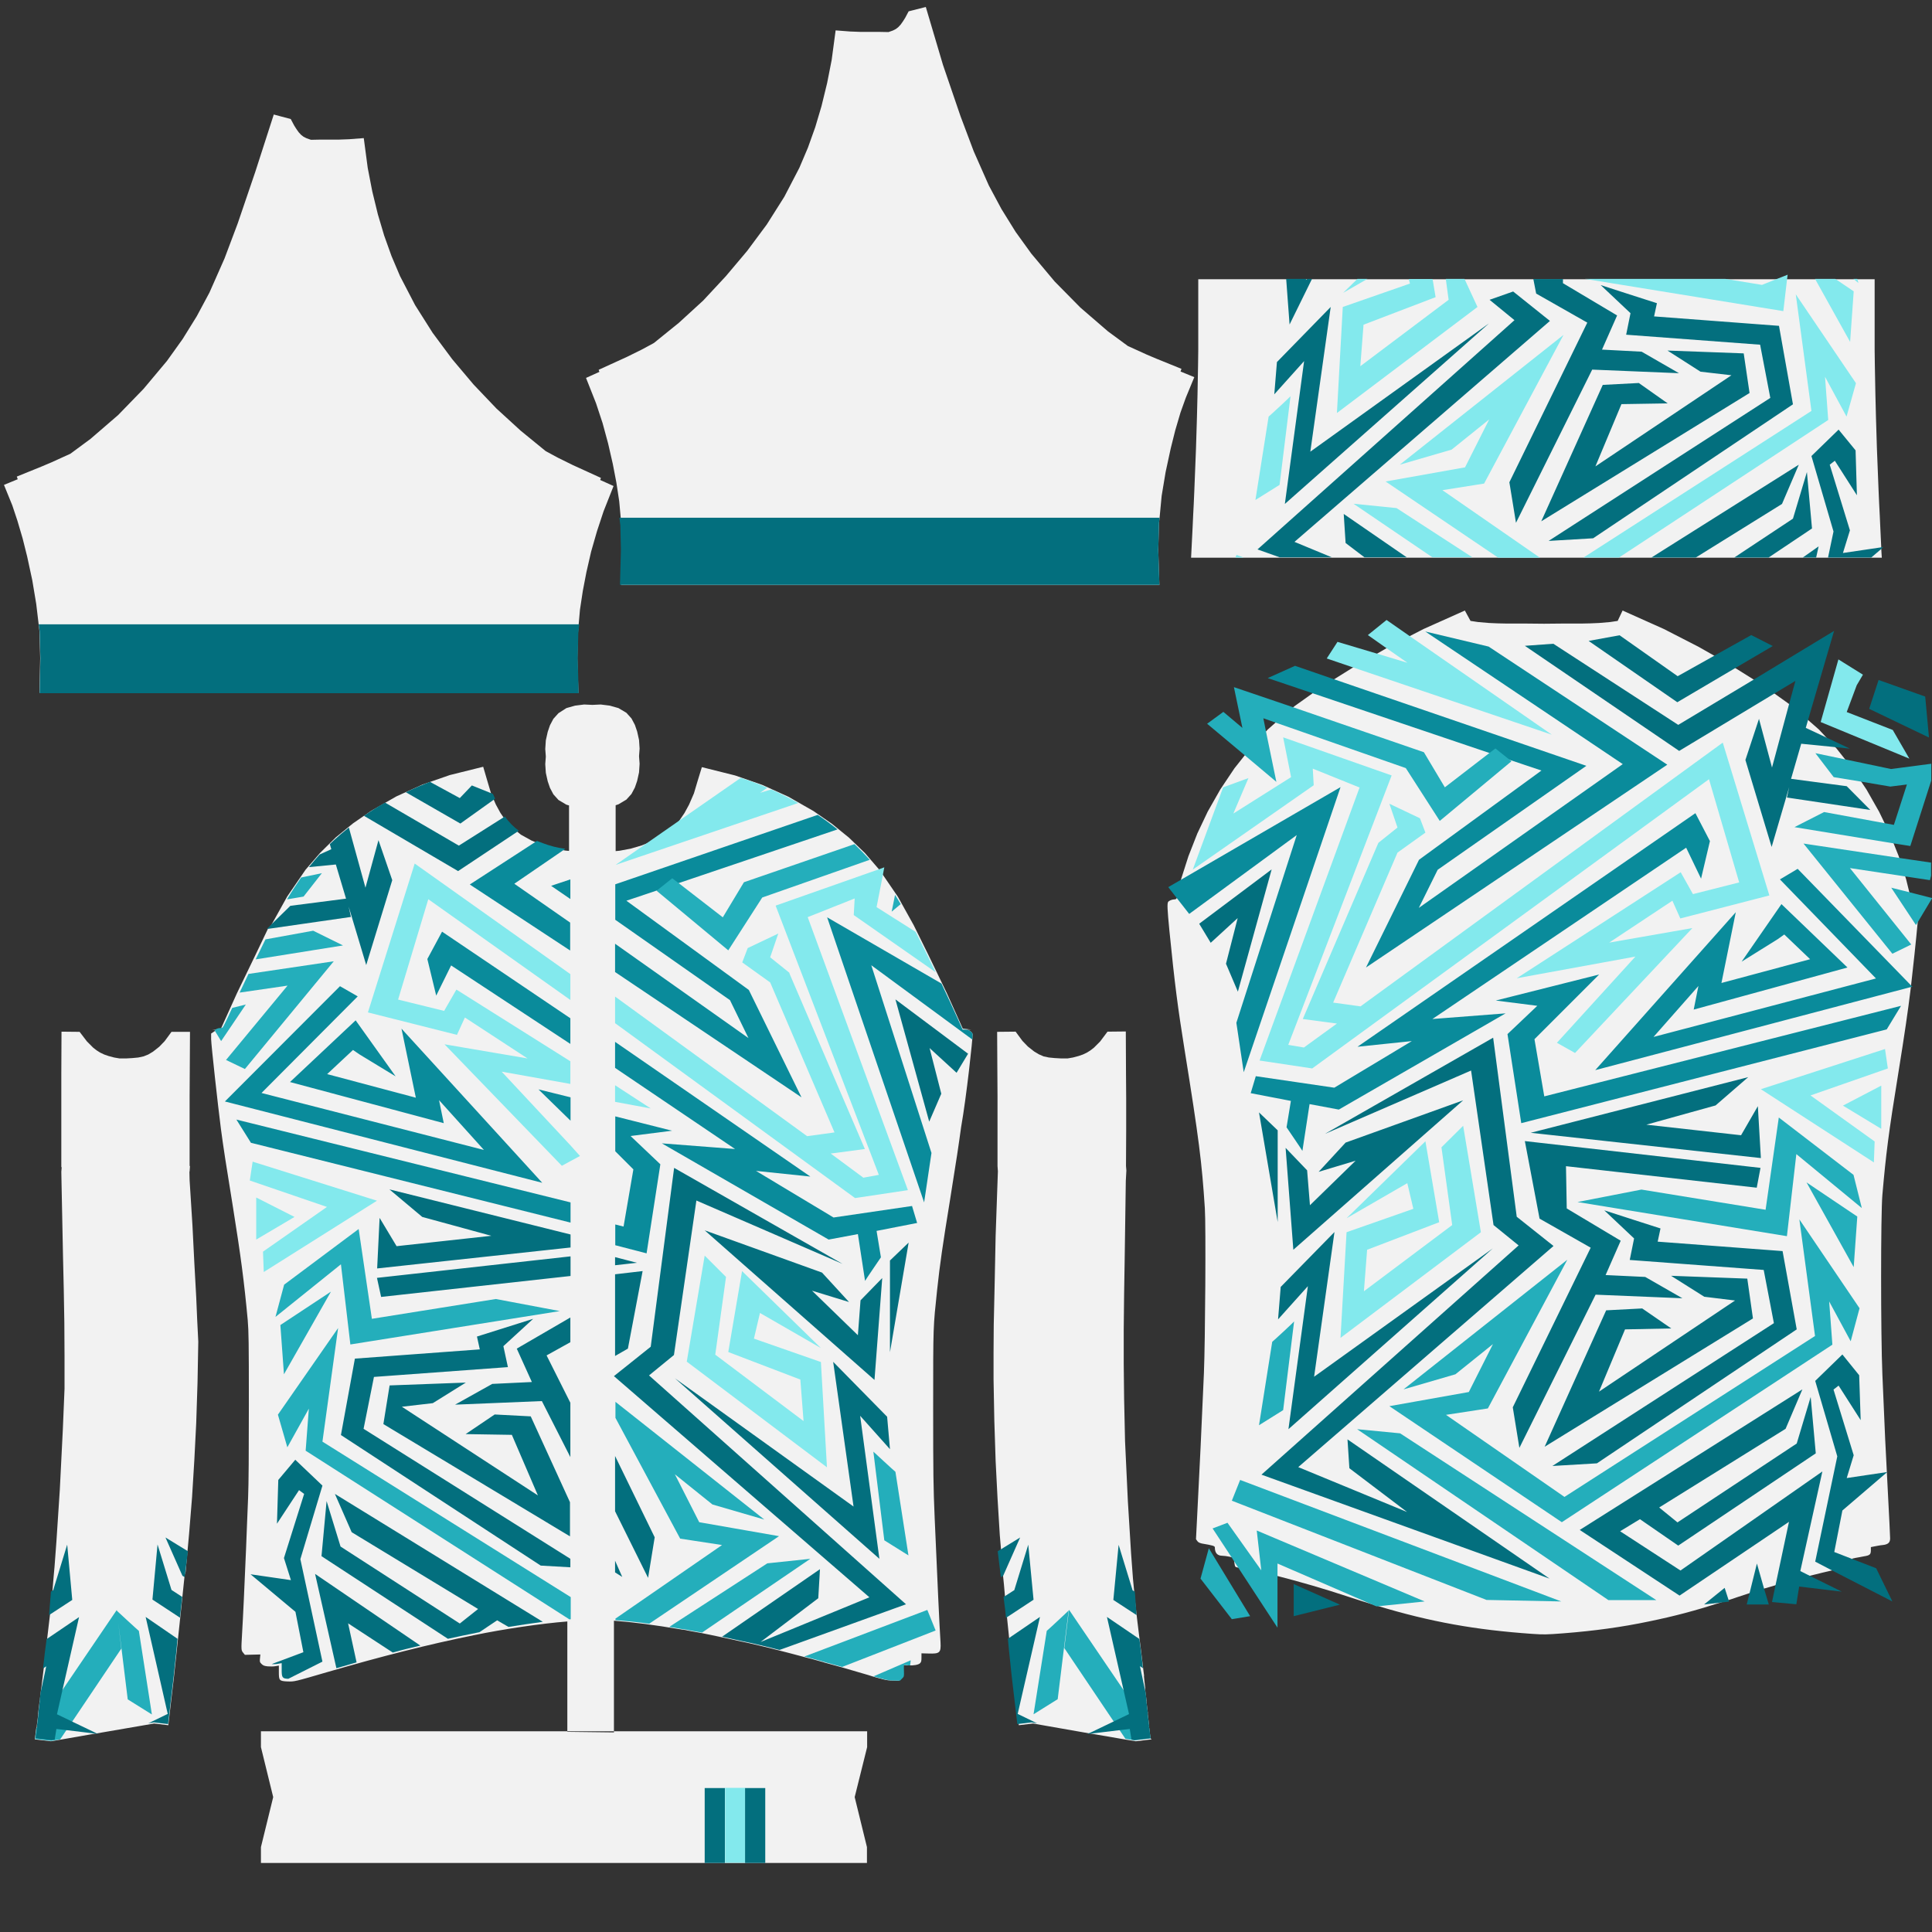 <?xml version="1.0" encoding="utf-8"?>
<!-- Generator: Adobe Illustrator 26.0.3, SVG Export Plug-In . SVG Version: 6.00 Build 0)  -->
<svg version="1.1" id="Layer_1" xmlns:svg="http://www.w3.org/2000/svg"
	 xmlns="http://www.w3.org/2000/svg" xmlns:xlink="http://www.w3.org/1999/xlink" x="0px" y="0px" viewBox="0 0 1024 1024"
	 style="enable-background:new 0 0 1024 1024;" xml:space="preserve">
<rect x="0" y="0" width="1024" height="1024" fill="#333333" stroke="none"/>
<style type="text/css">
	.st0{fill-rule:evenodd;clip-rule:evenodd;fill:#F2F2F2;}
	.st1{fill:#0A8B9B;}
	.st2{fill:#24AEBB;}
	.st3{fill:#83E9ED;}
	.st4{fill:#036F7E;}
</style>
<path id="base" class="st0" d="M138.3,917.6v8.4l6.5,26.5l-6.5,26.5v8.4h321.2v-8.4l-6.5-26.5l6.6-26.5v-8.4H138.3L138.3,917.6z
	 M104.5,699.2l-0.5-11.7l-1-18.2l-1-19.9l-1.5-23.8l-0.1-4.5l0.1-0.3l0.2-2.8h-0.2v-9.6v-8.4v-19l0.1-16l0.1-18.1h-9.8l-3.6,4.9
	l-2.9,3l-3.3,2.6l-2.5,1.5l-2.5,1l-2.8,0.6l-3.1,0.3l-3.5,0.2h-3.3l-2.9-0.5l-3-0.8l-2.3-0.8l-2.1-1l-1.9-1.2l-1.8-1.4l-3.3-3.3
	l-3.9-5.1l-9.6-0.1l-0.1,21.8v14v17v19l0.2,0.1l-0.2,2.3c0,0,0,0,0.1,0.1l-0.1-0.1l0.1,5.4l0.8,39.7l0.4,17.5l0.3,17.5l0.1,17.5
	v17.5l-0.9,21.6l-1.6,31.9L29.9,817l-1,13.4l-0.4,4.4l-0.7,8.3l-0.1,0.7l-1.2,11.8v0.1L25,868.5l-0.2,1.9l-1.1,9.6l-0.5,4.1
	l-0.4,3.2l-1,8.2l-0.1,0.5l-1.5,12.1v0.2h0.1l-0.8,6.4v0.2h0.1l-0.4,1.2l-0.7,5.6v0.2l8.5,1l4.8-0.8l17.2-3l1.9-0.3l30.8-5.3
	l7.5,0.9l3-25.6l0.5-4.7l0.2-1.9l0.5-4.7l0.2-1.9l0.5-4.7l0.2-1.9l0.5-4.7l0.2-1.9l0.5-4.7l0.2-1.9l2.2-21.2l0.5-1.6l1-11l0,0
	l0.8-8.7l1.6-19.7l1.2-19.6l1-19.6l0.7-21.6l0.4-21.7L104.5,699.2z M609.8,921.4l-0.8-6.5l0,0h0.1v-0.2l-0.8-6.5h0.1v-0.2l-0.8-6.5
	h0.1v-0.2l-0.6-4.6l-0.2-1.8h0.1l-0.3-2.8l-0.4-3.8h0.1l-0.5-4l-1-8.4l-0.9-7.2l-0.2-1.5l-0.9-7.3l-0.5-4.3l-0.5-4.2l-0.1-1.1
	l-0.4-3.7l-0.3-3.6l-0.6-6.2l-1-13.4l-1.7-27.6l-1.5-31.9l-0.5-22.7l-0.2-18.4v-18.4l0.2-18.4l0.3-18.4l0.6-41.7l0.3-5.5l-0.2-2.4
	l0.1-19v-16.6l-0.1-13.9l-0.1-21.8l-9.7,0.1l-3.9,5.2l-3.3,3.3l-1.8,1.4l-1.9,1.2l-2.1,1l-2.3,0.8l-3,0.8l-2.9,0.5h-3.3l-3.5-0.2
	l-3.1-0.3l-2.8-0.6l-2.5-1.1l-2.5-1.5l-3.3-2.6l-2.9-3l-3.6-4.9l-9.8,0.1l0.1,18.1l0.1,16v19v18l0.2,2.8l-1.2,34.3l-0.5,24.6
	l-0.5,22.5l-0.1,14.5v14.5l0.4,21.6l0.7,21.6l1,19.6l1.2,19.6l0.7,8.2l0.9,11.5l0.2,2.6l0.4,3.9l0.6,6.9l0.5,5.6l0.1,0.8l2.3,22.4
	l0.2,1.9l0.5,4.7l0.2,2l0.5,4.7l3,25.6l7.5-0.9l30.8,5.4l1.9,0.3l16.9,2.9l4.9,0.8l0,0l8.4-1L609.8,921.4z M997.1,290.9v-0.8
	l-0.5-10.5l-0.3-6.6l-0.3-5.9l-0.3-6.8l-0.9-22.7l-0.5-16.4l-0.3-12l-0.3-16.1l-0.1-7.7v-6.7V148H635.1v30.8v6.7l-0.1,7.7l-0.3,16.1
	l-0.3,12l-0.5,16.4l-0.9,22.7l-0.3,6.8l-0.3,5.9l-0.3,6.6l-0.8,15.9h366.1L997.1,290.9z M135.3,91.1l-9.3,27.3l-7,18.6l-8,18.1
	l-6.7,12.5l-7.5,12.1l-8.3,11.6l-12.4,14.8L62.6,220L48,232.6l-10.7,7.9l-4.2,1.9l-5.7,2.6l-5.2,2.2l-13.3,5.4l0.5,1.4l-7.3,3
	l4.4,10.8l2.7,8.1l2.8,9.5l2.4,9.6l2.7,12.5l2.1,12.6l1.7,14.3l0.4,14.4l-0.4,18.5h285.7L306,349l0.3-13l0.4-5l0.7-7.9l1.5-9.9
	l1.9-9.9l2.5-10.9l3.1-10.8l3.5-10.6l5.3-13.4l-7.1-3.2l0.4-1.1l-14.9-6.8l-7.9-3.9l-6.3-3.4l-0.3-0.2L276,228.3l-12.9-11.8
	l-12.1-12.7l-11.3-13.4l-10.4-14l-9.3-14.7l-8-15.4l-4.5-10.6l-3.9-10.9l-3.3-11.1l-3-12.3l-2.4-12.4l-2.1-15.8l-7.8,0.6l-5.4,0.2
	h-6.7h-3.2l-4.9,0.1l-2.3-0.8l-1.6-0.8l-1.3-1l-1.3-1.4l-1.2-1.7l-1.2-1.9l-1.8-3.4l-9-2.4L135.3,91.1z M613.9,291.5l0.4-14.4
	l0.3-2.7l1.1-11.6l2.1-12.6l2.7-12.5l2.4-9.6l2.8-9.5l2.8-7.8l4.5-10.9l-7.3-3l0.5-1.4l-13.3-5.4l-5.2-2.2l-5.7-2.6l-4.2-1.9
	l-10.6-7.8l-14.6-12.6L559,149.2l-12.4-14.8l-8.3-11.5l-7.5-12.1l-6.7-12.5l-8-18.1l-7-18.6l-9.3-27.2l-9.1-30.7l-9.1,2.3l-1.8,3.4
	l-1.2,1.9l-1.2,1.7l-1.3,1.4l-1.3,1l-1.6,0.8l-2.3,0.8l-4.9-0.1h-3.3h-6.6l-5.4-0.2l-7.8-0.6l-2.1,15.7L438.4,44l-3,12.3l-3.3,11.1
	l-3.9,10.9l-4.5,10.6l-8,15.4l-9.3,14.7l-10.4,14l-11.3,13.4l-12,12.9l-12.9,11.8l-13.1,10.6l-0.3,0.2l-6.3,3.4l-7.9,3.9l-14.9,6.8
	l0.4,1.1l-7.1,3.2l5.3,13.4l3.5,10.6l2.9,10.7l2.5,10.9l1.9,9.9l1.5,9.9l0.8,8.8l0.4,4.1l0.3,13l-0.5,18.5h285.3L613.9,291.5z
	 M1017.2,479.1c-0.2-1.1-1.9-2-3.6-2c-0.8,0-1.1-0.2-1.6-1.9h0.5l-0.5-2.2l-1.7-6.9l-0.5-1.6l-3.2-9.9l-0.2-0.7l-2.8-7l-2-5
	l-2.7-5.6l-2.9-6l-6.7-11.8l-2.8-4.2l-4.8-7.1l-3.8-4.8l-4.6-5.8l-0.5-0.5l-4.7-5.1l-4-4.3l-5.7-5l-8.5-7.4l-1.7-1.2l-7.7-5.5
	l-6-4.3l-5-3.1l-9.9-6.2l-1.1-0.7l-10-5.8l-8.1-4.6l-18.5-9.5l-21.9-9.8l-2.6,5.5l-4,0.6l-5.8,0.5l-4.6,0.2l-4.6,0.1h-9.8l-10.2,0.1
	l-10.2-0.1h-9.8l-4.6-0.1l-4.6-0.2l-5.8-0.5l-4-0.6l-3-5.5l-21.9,9.8l-7.2,3.7l-11.3,5.8l-1,0.6l-5.2,3l-12,6.9l-0.7,0.4l-10.1,6.3
	l-5.5,3.2l-6,4.3l-9.4,6.7l-0.7,0.6l-9.2,8l-4.3,3.8l-1.2,1.3l-8,8.6l-3,3.8l-5.4,6.8l-7.5,11.2l-6.7,11.8l-5.5,11.6l-4.7,12
	l-3.9,12.2v0.1l-2.2,8.9h0.3c-0.1,0.4-0.3,0.7-0.4,1c-0.3,0.6-0.7,0.7-1.2,0.7c-1.3,0-3,0.7-3.4,1.4c-0.5,1-0.4,3.8,0.7,15.1
	c2.8,28.2,4.5,41.1,8,62.9c7.7,47.9,9.2,59.7,10.8,84.4c0.6,9,0.2,70.3-0.5,87.3c-1.6,36-1.9,43.3-3.6,76.2l-0.6,11.8l0.7,1
	c0.5,0.7,1.2,1,2.4,1.3c5.9,1,6.9,1.3,6.9,2.1c0,2.9,1.3,4.4,4,4.4c0.7,0,2.4,0.2,3.8,0.5l1.1,0.3l1.3,0.3l0.1,1.9v0.2
	c0.1,1.2,0.3,2.3,0.6,2.6c0.2,0.2,0.8,0.4,1.6,0.5c0.6,0.1,1.2,0.2,2,0.3c3.7,0.4,10.5,2,18.6,4.1c11.7,3,26,7.1,37.6,11
	c4.9,1.6,9.6,3.1,14.2,4.5c0.4,0.1,0.7,0.2,1.1,0.3c28.5,8.6,52.2,12.8,82.3,14.9c6,0.4,7.3,0.4,16.4-0.3
	c16.6-1.3,31.1-3.3,45.4-6.3c13.6-2.8,24.2-5.6,39.5-10.5c0.8-0.3,1.7-0.5,2.6-0.8c1.6-0.5,3.2-1,4.8-1.6c1.9-0.6,4-1.3,6.1-2
	c2.6-0.8,5.2-1.6,8-2.5c2-0.6,4-1.2,6.1-1.8c6.4-1.9,12.9-3.6,18.6-5.1c4.4-1.1,8.4-2.1,11.6-2.8c2.1-0.5,3.9-0.8,5.3-1
	c4.7-0.7,5.2-1.1,5.2-3.8v-1.4l1.8-0.4c1-0.2,3-0.5,4.3-0.8c3.2-0.5,3.7-1,3.7-3.3V820l2-0.4c1.1-0.2,3-0.6,4.3-0.7
	c2.8-0.3,3.9-1.3,3.9-3.5c0-0.8-0.5-11.9-1.2-24.7c-1.2-22.5-1.6-30.9-2.9-62.2c-0.9-21.4-0.9-84.7,0-95.2
	c1.9-21.7,3.2-32.3,8.6-65.5c3.2-19.9,4.9-31.5,6.4-43.8c0-0.3,0.1-0.5,0.1-0.8c0.6-5.3,1.2-10.8,1.9-17.2c0.8-7.3,1.3-13,1.7-17.1
	l0,0C1017.2,482.6,1017.5,479.8,1017.2,479.1z M515.5,548.1L515.5,548.1C515.5,548,515.4,548,515.5,548.1c-0.3-1.3-2.2-2.4-4-2.4
	h-1.4l0,0h4.8l-4.6-0.5l-8.5-18.9l-9.9-20.5l-7.6-15.4l-8.4-15.1l-7.8-11.4l-2-2.9l-0.2-0.2l-7.5-8.7L450,444l-9.1-7.4l-9.7-6.7
	l-13.3-7.6L404,416l-14.4-5l-17.6-4.4l-2.3,7.5l-1.9,6.4l-2.6,6l-2.4,4.4L360,435l-1.1,1.2l-2.2,2.4l-4.9,3.9l-5.6,3.1l-2.1,0.9
	l-4,1.6l-5.8,1.7l-5.9,1.1l-2.1,0.2v-24.3l1.5-0.5l4.2-2.5l2.7-3l1.8-3.4l1.2-3.5l1-4.5l0.3-4.6l-0.3-4l0.3-4l-0.3-4.6l-1-4.5
	l-1.2-3.5l-1.8-3.4l-2.7-3l-4.2-2.5l-4.6-1.3l-4.8-0.6l-4.4,0.2l-4.4-0.2l-4.8,0.6l-4.6,1.3L296,378l-2.7,3l-1.8,3.4l-1.2,3.5
	l-1,4.5l-0.3,4.6l0.3,4l-0.3,4l0.3,4.6l1,4.5l1.2,3.5l1.8,3.4l2.7,3l4.2,2.5l1.4,0.4V451l-2.1-0.2l-0.5-0.1l-5.4-1l-5.8-1.7
	l-3.7-1.5l-2.4-1l-5.6-3.1l-1.6-1.3l-3.3-2.6l-3.2-3.6l-0.9-1.3l-1.9-2.8l-2.4-4.4l-1-2.3l-1.6-3.7v-0.1l-1.9-6.4l-2.2-7.5
	l-17.7,4.4l-14.4,5l-13.9,6.3l-13.3,7.6l-9.7,6.7l-9.1,7.4l-8.3,8.2l-7.7,8.9l-9.8,14.3l-8.4,15.1l-0.4,0.8l-1.4,1.2l-6.5,13.6
	l-9.9,20.5l-8.5,18.8l-0.1,0.1l-1.8,0.2l-2.8,0.3h4.5c-0.2,0.1-0.9,0.3-1.5,0.3c-0.4,0-0.9,0.1-1.5,0.4c-0.3,0.1-0.6,0.3-0.8,0.5
	l-1.2,0.8v3c0.1,3.5,3.5,34.4,5.2,47.6c1.3,9.8,2.6,18.2,6.4,41.6c4.1,25.7,5.9,39.1,7.8,59.7c0.5,6.1,0.6,11.1,0.6,45
	c0,25.5-0.1,41.7-0.4,49c-0.2,5.9-0.8,18.3-1.1,27.5c-0.8,19.2-1.6,36.6-2.1,44.7c-0.5,8.5-0.5,8.8,0.6,10.1l0.9,1.1l4.1-0.1
	l4.1-0.1l-0.2,2c-0.2,1.9-0.1,2.1,0.8,3c0.8,0.8,1.4,1.1,3.3,1.3c1.2,0.1,3.1,0.1,4.1-0.1l1.8-0.3v3.3c0,4.6,0.2,4.9,4.6,5.1
	c3.8,0.1,3.4,0.2,21.9-5.2c27.9-8.1,52.6-14.4,76.8-19.3c16.5-3.4,35.8-6.2,49.6-7.3v58.5l24.7,0.3v-59.2c9.6,0.7,21.3,2.2,35.4,4.6
	c0.5,0.1,1,0.2,1.5,0.2c0.7,0.1,1.4,0.2,2.1,0.4c2.3,0.4,4.7,0.9,7.2,1.3c3.4,0.7,7,1.4,10.6,2.2c3.4,0.7,6.9,1.5,10.5,2.3
	c0.5,0.1,1,0.2,1.5,0.3c0.9,0.2,1.8,0.4,2.8,0.6c3.6,0.8,7.2,1.7,11,2.6c1,0.3,2.1,0.5,3.1,0.8c0.5,0.1,1.1,0.3,1.6,0.4
	c4.3,1.1,8.6,2.2,13,3.4c1.7,0.4,3.3,0.9,5,1.3c1.7,0.5,3.3,0.9,5,1.4c0.4,0.1,0.9,0.2,1.3,0.4c1.1,0.3,2.2,0.6,3.3,0.9
	c1.8,0.5,3.6,1,5.5,1.5c3.7,1.1,7.5,2.2,11.3,3.3c2.1,0.6,3.8,1.1,5.3,1.6c0.2,0.1,0.5,0.1,0.7,0.2c0.3,0.1,0.7,0.2,1,0.3l0,0
	c0.8,0.2,1.6,0.4,2.2,0.6l0,0c0.1,0,0.3,0.1,0.4,0.1h0.1c0.4,0.1,0.7,0.2,1,0.3c0.1,0,0.3,0.1,0.4,0.1c0.5,0.1,0.9,0.2,1.4,0.3h0.1
	c0.2,0,0.3,0,0.5,0.1c0.2,0,0.4,0.1,0.6,0.1c0.1,0,0.2,0,0.3,0c0.6,0.1,1.1,0.1,1.7,0.1l3.6,0.1l1.1-1.1c1.1-1.1,1.1-1.1,1-4.3
	c-0.1-2.7,0-3.1,0.4-3c0.2,0.1,0.4,0.1,0.6,0.1h0.1c0.2,0,0.4,0.1,0.7,0.1l0,0c0.2,0,0.4,0.1,0.6,0.1c0.1,0,0.1,0,0.2,0
	c0.2,0,0.4,0,0.7,0c2.5,0.1,4.9-0.3,5.8-1.1c0.7-0.7,0.8-1.2,0.8-3.1v-2.2l3.7,0.1c6,0.2,6.7-0.4,6.4-5.9
	c-0.5-7.4-1.7-33.2-3.1-65.9c-0.7-16.7-0.8-22.8-0.8-59.1c0-43.8,0-41.8,2.1-61.8c1.5-14,2.9-23.5,6.9-48.1
	c3.5-21.8,4.5-28.6,5.8-38.1C512.3,581.1,515.6,550.3,515.5,548.1z"/>
<path id="stripe-1" class="st1" d="M626.1,466.2l-6.9,4l4.6,5.9l6.5,8.3l57-41.8l-32,99.5l3.9,26.2l51.3-151.1L626.1,466.2z
	 M1013.2,522.6l-60.4-62.1l-9.4,5.6l50.9,52.5l-117.9,31l23.8-27l-2.5,12.5l81.5-22.3l-35-33.6l-21.1,30.5l19.1-11.9l3.5-2.5
	l13.7,13.1L912.4,521l7.6-37.5l-74.5,83.7l167.5-44.1l0.7-0.2L1013.2,522.6z M818.5,581.1l-5.2-30.3l34.3-34.3l-54.8,13.8l22,2.8
	l-15.8,15l7.3,47.2l193.7-49.7l7.6-12.5L818.5,581.1z M724,512.8l159.7-107.5l-94.7-62.6l-33.6-8l104.7,70.3l-108.1,76.2L762,461
	l78.8-55.1L707,360l-20.6-7.1l-14.5,6.5l24,8.1l93.5,31.6l11.2,3.8l16.4,5.5l-64.9,47.3L724,512.8z M898.6,431L719.5,554.8l28.8-3
	l-41.1,24.7l-41.6-6.1l-2.7,9l21.3,4.1l-2.3,14c0,0,8.4,12.3,8.4,12.5l3.8-24.8l15.5,2.9l88.4-51l-38.8,3l134.5-90.8l7.9,16.4
	l4.7-19.9L898.6,431z M212.8,545.2l7.6,36.6l-47-12.5l13.7-12.8l3.5,2.4l19.1,11.6l-21.2-29.7l-34.8,32.7l81.5,21.8l-2.5-12.2
	l23.8,26.4l-117.9-30.2l51-51.2l-9.4-5.4l-61,61.1l168.2,43.1L212.8,545.2z M125.3,593.4l7.7,12.3L302.4,648v-10.7L125.3,593.4z
	 M285.4,577.4l17,16.6v-12.4L285.4,577.4z M272.6,468.4l26-17.8l1-0.7c-4.4-0.6-7.9-1.5-11.9-3c-1.1-0.4-2.1-0.8-3.1-1.2l-0.9,0.6
	L249,468.8l53.2,35v-14.8L272.6,468.4z M292.1,469.5l10.2,7v-10.4L292.1,469.5z M234.3,493.8l-7.8,14.5l4.7,19.4l7.9-16l63.2,41.6
	v-13.6L234.3,493.8z M515.5,548.1L515.5,548.1C515.5,548,515.5,548,515.5,548.1c-0.3-1.3-2.2-2.4-3.9-2.4h-1.4l-2.4-5.4
	c-2.6-5.7-5.6-12.3-8.8-19l0,0l-60.6-35.1l51.4,151.1l3.9-26.2l-31.9-99.5l53.6,39.4C515.4,549.5,515.5,548.5,515.5,548.1z
	 M356.2,599.3l-30.1-7.6v18.5l9.6,9.6l-5.2,30.3l-4.4-1.1v11l16.6,4.3l7.3-47.2l-15.8-15L356.2,599.3z M332,477.4l16.4-5.5l11.2-3.8
	l0,0l84.3-28.5c-3.4-2.7-6.9-5.3-10.5-7.7l-107.3,36.8v18.8l60.8,42.6l9.8,20.1l-70.7-50v15l98.8,66.4l-27.9-56.9L332,477.4z
	 M486.1,648.2l-2.7-9l-41.6,6.1l-41.1-24.7l28.8,3L326,552.2v13.8l63.6,43l-38.8-3l88.4,51l15.5-2.9l3.8,24.8
	c0-0.2,8.4-12.5,8.4-12.5l-2.3-14L486.1,648.2z"/>
<path id="stripe-4" class="st2" d="M609.8,921.4l-0.7-5.6l-13.7-20.2l-28.8-42.4l-2.5,20.3l26.1,38.8l3.2,4.7l3.1,4.6l0,0l4.8,0.8
	l0,0L609.8,921.4L609.8,921.4z M554.8,864.4l-7,44.2l12.8-8l3.3-26.9l2.5-20.1C566.5,853.6,555.7,863.7,554.8,864.4z M61.9,853.3
	l-28.8,42.4l-13.8,20.2l-0.7,5.6v0.2l8.5,1l4.8-0.8l3.1-4.6l3.2-4.7l26.1-38.8L61.9,853.3z M73.6,864.4
	c-0.9-0.7-11.7-10.7-11.7-10.7l2.5,20.1l3.3,26.9l12.8,8L73.6,864.4z M674.3,711.2l-7,44.2l12.8-8l5.8-47
	C686,700.5,675.2,710.5,674.3,711.2z M640.7,820.6l-4.4,16.1l16.6,21.5l9.7-1.6L640.7,820.6z M666.1,811.2l2.4,21.1l-17.9-25.2
	l-7.9,3l10.2,15.5l1.4,2.2l2.2,3.4l20.6,31.5v-34l51.7,22.4l0.8,0.3h0.3l25.2-2.6L666.1,811.2z M657.3,784.4l-4.4,11l135,52.6
	l39.6,0.8L657.3,784.4z M742.1,759.7l-22.8-2.2l133.2,90.6h25.4L742.1,759.7z M985.6,693.4l-31.9-47.1l8.3,61.8l-132.8,85.3
	l-62.8-43.5l22.2-3.4l42.1-78.8l-86.8,68.7l27.5-8l19.9-16l-12.8,25.4l-42.1,7.5l91.4,61.5l143.4-94.1l-1.7-22.9l11.4,21.1
	L985.6,693.4z M957.5,626.7l25,44.9l1.9-26.8L957.5,626.7z M982.4,622.7l-39.6-30.4l-7,48.9l-65.8-10.7l-33.9,6.6l111,18.1l5-43.5
	l34.7,28.6L982.4,622.7z M1012,472.9l-9.6-2.4l13.1,19.8l1.3-2.1l0,0l7.3-12.2L1012,472.9z M1006.5,454.7l-50.6-7.6l47.1,58.4
	l10-4.9l-32.5-40.5l29.2,4.4l13.2,2l0.6-2.4v-6.9L1006.5,454.7z M1002.3,407.6l-24.3-5.1l-15.8-3.3l9.7,12.7l14.7,2.4l15.3,2.6
	l8.8-1.1l-6.9,21.4l-4.9-0.9l-32.1-5.9l-15.7,8l52.5,8.6l8.9,1.4l11.1-34.7v-8.9L1002.3,407.6z M800.5,403l-7.9-6.3l-3.3,2.5
	l-23.5,18.1l-11.1-18.6L685.8,375L654,364.2l4.5,21.6l-10.1-8.5l-8.6,6.3l20.3,17l16.4,13.8l-5.4-26.2l-1.5-7.5l7.1,2.5l68.4,23.9
	l18,28l38-31.6L800.5,403z M170.9,764.1l8.3-60.2l-31.9,45.9l5,17.3l11.4-20.5l-1.7,22.3l139.8,89.4l0,0c0.2,0,0.4,0,0.7-0.1v-11.7
	L170.9,764.1z M302.2,656l0.1,0.2L302.2,656L302.2,656z M148.6,702.3l1.9,26.1l24.9-43.8L148.6,702.3z M262.8,688.5L197.1,699
	l-7-47.6l-39.5,29.5L146,698l34.7-27.9l5,42.5l111-17.7L262.8,688.5z M123.1,534.2c-0.1,0.3-0.2,0.5-0.4,0.8
	c-2.3,5.1-4.5,9.5-4.7,9.6c-0.2,0.1-0.6,0.2-1,0.3c-0.2,0-0.4,0-0.6,0c-0.3,0-0.8,0.1-1.3,0.3c-0.2,0.1-0.4,0.2-0.6,0.3
	c-0.1,0.1-0.3,0.2-0.4,0.3l-0.4,0.2l0.1,0.2l3.4,5.6l13.1-19.4L123.1,534.2z M131.7,516.2c-1.6,3.4-3.2,6.8-4.7,9.9l25.4-3.7
	l-32.6,39.4l10,4.8l47.1-57.1L131.7,516.2z M166,493.3l-25.3,4.6c-1.6,3.3-3.4,6.9-5.2,10.6l46.3-7.4L166,493.3z M159.6,465.1
	c-2.5,3.6-5,7.4-7.5,11.6l8.8-1.5l9.7-12.4L159.6,465.1z M474.6,780.1c-0.9-0.7-11.7-10.7-11.7-10.7l5.8,47l12.8,8L474.6,780.1z
	 M463,888.5c0.2,0.1,0.5,0.1,0.7,0.2c0.3,0.1,0.7,0.2,1,0.3l0,0c0.8,0.2,1.6,0.4,2.2,0.6l0,0c0.1,0,0.3,0.1,0.4,0.1h0.1
	c0.4,0.1,0.7,0.2,1,0.3c0.1,0,0.3,0.1,0.4,0.1c0.5,0.1,0.9,0.2,1.4,0.3h0.1c0.2,0,0.3,0.1,0.5,0.1c0.2,0,0.4,0.1,0.6,0.1
	c0.1,0,0.2,0,0.3,0c0.6,0.1,1.1,0.1,1.7,0.1l3.6,0.1l1.1-1.1c1.1-1.1,1.1-1.1,1-4.3c-0.1-2.7,0-3.1,0.4-3c0.2,0.1,0.4,0.1,0.6,0.1
	h0.1c0.2,0,0.4,0.1,0.7,0.1l0,0c0.2,0,0.4,0.1,0.6,0.1c0.1,0,0.1,0,0.2,0c0.2,0,0.4,0,0.7,0l0.3-2.7L463,888.5z M491.5,853.3
	l-65.2,24.7c1.7,0.4,3.3,0.9,5,1.3c1.7,0.5,3.3,0.9,5,1.4c0.4,0.1,0.9,0.2,1.3,0.4c1.1,0.3,2.2,0.6,3.3,0.9c1.8,0.5,3.6,1,5.5,1.5
	l49.5-19.3L491.5,853.3z M406.7,828.6l-52,33.7c2.1,0.3,4.3,0.7,6.6,1.1c0.5,0.1,1,0.2,1.5,0.2c0.7,0.1,1.4,0.2,2.1,0.4
	c2.3,0.4,4.7,0.9,7.2,1.3l57.4-39.1L406.7,828.6z M370.6,806.8l-12.9-25.4l19.9,16l27.5,8L326.2,743v8.5l34.3,64l22.2,3.4l-56.5,39
	v0.8c5.3,0.4,11.3,1,17.9,1.9l68.8-46.4L370.6,806.8z M474.4,474.3l-1.8,8.9l4.8-4C476.3,477.4,475.4,475.8,474.4,474.3z M453.5,448
	c-0.2-0.2-0.4-0.4-0.6-0.6l-58.6,20.2l-11.2,18.6L359.6,468l0,0l-3.3-2.5l-7.9,6.3l-0.4,0.3l38,31.6l18-28l57-20
	C458.7,453.2,456.2,450.6,453.5,448z"/>
<path id="stripe-3" class="st3" d="M672.4,220.8l-7,44.2l12.8-8l5.8-47C684.1,210.1,673.3,220.1,672.4,220.8z M655.4,294.1l-0.6,1.4
	h4.3L655.4,294.1z M740.2,269.3l-22.8-2.3l41.8,28.4h21.2L740.2,269.3z M983.7,203.1L951.8,156l8.3,61.8l-120.8,77.7h18.8L969,222.6
	l-1.7-22.9l11.4,21.1L983.7,203.1z M786.6,256.3l42.1-78.8l-86.8,68.8l27.5-8l19.9-16l-12.8,25.4l-42.1,7.5l59.7,40.4h22.1
	l-51.7-35.8L786.6,256.3z M972.7,147.8H962l18.6,33.4l1.9-26.8L972.7,147.8z M984.4,147.8h-2.1l2.7,2.2L984.4,147.8z M941.9,147.8
	l-8,3.2l-19.5-3.2H840l105.2,17.1l2-17.1l0.3-2.2L941.9,147.8z M776.2,147.8h-9.9l1.5,11.1L721,194.1l1.7-22l38.2-14.6l-1.6-9.6
	h-12.6l0.6,2.4l-35.6,12.4l-3.1,56.2l74.5-56.2L776.2,147.8z M719.5,147.8l-7.6,7.4l12.9-7.4H719.5z M976.8,586l20.3,12.3v-22.9
	L976.8,586z M1000.6,566.3l-1.5-10.3l-65.8,21.3l59.9,38.8l0.4-11.1l-34-24.4L1000.6,566.3z M775.5,596.7L764,608.1l5.7,41.2
	l-46.8,35.1l1.7-22l38.2-14.6l-7.3-42.9l-41.8,40.8l32.2-18.6l3.2,13.6l-35.4,12.4l-3.2,56l74.4-56L775.5,596.7z M1003.2,386.9
	l-24.4-9.5l5.3-14.2l3.3-5.6l-13-8.1l-9.4,33.2l47,19.4L1003.2,386.9z M747.1,337.1l-12.2-8.5l-9.9,8l9.8,6.9l11.2,7.8l-16.3-4.9
	l-20.8-6.2l-5.7,8.8l13.8,4.7l105.5,35.7L747.1,337.1z M886.4,477.4l4.2,9.4l47.2-12.2l-24.7-81L721.1,533.4l-14.5-2l34.1-79.5
	l14.8-10.6l-2.9-7.6l-16.2-7.7l4.3,12.6l-10.1,8.1l-0.5,1.1l-39.6,92.3l18.1,2.4l-17.5,12.7l-8.3-1.4L737.6,411l-57.5-20.2l4.2,21.1
	l-30.6,19.3l8-18.8l-13.4,4.9l-16.1,43.6l64.1-44.7l-0.5-8.8l24.8,10l-53,144.7l27.9,4.2L905.8,413l16,54.7l-24.5,6.2l-6.5-11.6
	l-86.9,56.2l62.9-11.5l-41.6,45.7l9.6,5.4l62.2-66.2l-44.1,7.7L886.4,477.4z M135.8,634.7V657l20.3-12L135.8,634.7z M133.9,615.7
	l-1.5,10l40.9,14l-33.9,23.7l0.4,10.8l60-37.8L133.9,615.7z M302.3,607l-36.4-39l36.4,6.5v-12l-60.4-38l-6.5,11.3l-24.4-6l16-53.2
	l75.3,53.4v-13.7l-82.5-58.6l-24.8,78.9l47.2,11.9l4.2-9.2l33.2,21.7l-44-7.5l62.2,64.4l4.4-2.4l5.2-2.8L302.3,607z M435.1,721.9
	l-35.5-12.4l3.2-13.6l32.3,18.6l-41.8-40.8l-7.3,42.9l38.2,14.6l1.7,22L379.1,718l5.7-41.2l-11.3-11.3l-9.5,56.2l74.3,56
	L435.1,721.9z M417.1,422.4c-2.9-1.5-5.6-2.8-8.3-4l-5.9,1.8l3.8-2.7c-4.6-2-9.1-3.7-14.1-5.2l-33.1,23l0,0l-1,0.7l-14.8,10.3
	l-1.6,1.1l0,0l-15.8,11l96.8-32.8C421.1,424.5,419.1,423.4,417.1,422.4z M453,476.2l-0.5,8.8l43.4,30.3c-3.7-7.7-7.4-15.2-10.6-21.4
	l-20.7-13.1l3.2-16.3l0.1-0.6l0.8-4.2l-3,1.1l-0.6,0.2L411.1,480l54.7,142.7l-8.2,1.5l-17.3-12.8l18.1-2.4l-39.7-92.4l-0.4-1.1
	l-10.1-8.1l4.3-12.6l-16.2,7.7l-2.9,7.6l14.8,10.6l34.1,79.5l-14.5,2l0,0l-101.8-74v14.1l127.2,92.7l28-4.2l-53.1-144.7L453,476.2z
	 M326,575.2v8.8l18.9,3.5L326,575.2z M384.3,947.6v39.7H395v-39.7H384.3z"/>
<path id="stripe-2" class="st4" d="M998.2,289.9l-1.1,0.2l-20.3,3l3.7-12l-10.7-34.8l2.7-2.1l11.7,18.3l-0.7-23.8l-9-11l-14.4,14
	l11.7,40l-2.9,13.8h22.9l5.4-4.6L998.2,289.9L998.2,289.9L998.2,289.9z M955.5,295.5h7.1l1.3-5.9L955.5,295.5z M957.7,250.2
	l-7.4,24.7l-31.1,20.6h18.2l23-15.4L957.7,250.2z M875.3,295.5h23.5l45.7-28.4l8.9-20.8L875.3,295.5z M924.2,187.3l-40.4-1.5
	l17.5,11.2l16.4,1.9l-72.1,48.3l13.8-33l24.5-0.4L868.6,203l-19.1,1l-32.6,72.3l110.4-68L924.2,187.3z M942.9,172.7l-66.2-5l1.5-7
	c0,0-28.7-9.2-29.8-9.6l15.8,14.9l-2.3,11.4l71,5.3l5.4,28.2l-117.5,75.8l23.6-1.4l105.9-71L942.9,172.7z M870.1,186.4l-21-1.1
	l8-18.1l-28.7-17.1v-2.2h-15.7l1.5,7.7l27.1,15.4L800,255.6l3.5,21.5l40.4-81.2l46,1.9L870.1,186.4z M692.9,147.8l-0.7,0.6v-0.6
	h-10.5l1.8,24.2l11.9-24.2H692.9z M789.2,171.4l-94.7,68l10.8-76.7l-28.5,29.2l-1.4,17.1l15.8-17.6L681,267.1L789.2,171.4z
	 M821.5,170.1l-19.5-15.6l-12.5,4.4l13.2,10.8L666.5,291.2l11.8,4.2h27.6l-19.8-8.2L821.5,170.1z M712.2,272.4l1,15.4l10,7.6h22.4
	L712.2,272.4z M609,915v-0.2h0.1l0,0l-0.8-6.5V908h0.1l-0.8-6.5v-0.2h0.1l-0.5-4.3l0,0l-0.1-0.3l-2.9-13.6l1.6,1.1l0,0l-1-8.6
	l-0.9-6.9l0,0l-17.2-11.7l8.8,38.7l2.9,12.8l-8.1,3.9l-12.3,5.9l-0.3,0.1l-1.5,0.7l3.4-0.4l0.7-0.1l13.2-1.6l5.3-0.6l0.9,5.6
	l1.7,0.3l8.4-1l0,0L609,915z M601.5,843.6l-0.7-0.4l-0.5-0.3l-7.1-23.1l0,0l-0.3-1l-0.1,0.9l-2.7,28.3l12.1,7.9l0.2,0.1L601.5,843.6
	z M529.8,821.6l-1,0.6l1.7,13.8l0.4-0.3l0.8-0.5l9-20.3L529.8,821.6z M545,818.7l-7.4,24.1l-5.6,3.6l-0.1,0.1l0.7,5.5l0.1,0.6
	l0.5,4.9l14.6-9.6L545,818.7z M551.2,857l-17,11.6l0.6,6.3l0.2,1.9l0.5,4.7l0.2,2l0.5,4.7l3,25.6l7.5-0.9l3,0.5l-10.3-5L551.2,857z
	 M50.9,918.6l-0.3-0.2l-12.3-5.9l-8.1-3.9l2.9-12.8l8.8-38.7l-16.8,11.4l-0.4,0.3l-0.9,6.9l-1,8.6l0.5-0.3l1.2-0.8l-2.6,12.2
	l-0.4,1.7l0,0l-0.5,4.3h0.1l-0.8,6.6h0.1v0.2l-0.8,6.4l0,0h0.1v0.2l-0.8,6.5l0,0l8.4,1l1.7-0.3l0.9-5.6l5.3,0.6l13.2,1.6l0.7,0.1
	l3.4,0.4L50.9,918.6z M35.7,819.6l-0.1-0.9l-0.3,1l0,0l-7.1,23.1l-0.3,0.2l-0.9,0.6l-1,12.4l0.5-0.3l11.8-7.7L35.7,819.6z M99.3,822
	l-11.6-7.1l9,20.3l1.2,0.7l0.2-1.7l1.5-12L99.3,822z M90.9,842.7l-7.4-24.1l-2.7,29.2l14.6,9.6l0.5-4.9l0.7-6.1L90.9,842.7z
	 M77.2,857l11.7,51.4l-10.3,5l3-0.5l7.5,0.9l3-25.6l0.5-4.7l0.2-2l0.5-4.7l0.2-1.9l0.6-6.3L77.2,857z M685.7,839.6v17l24.5-6.1
	L685.7,839.6z M916.3,848.4l-2.2-6.8l-10.9,8.8l10.5-1.2l2.7-0.3L916.3,848.4z M935.1,842.4l-3.9-13.7l-4,16.1l-1.4,5.6h11.7
	L935.1,842.4z M994.4,831.2l-12.4-4.8l-9.8-3.8l4.3-22l23.8-20.4l-21.5,3.2l3.7-12.1l-10.7-34.8l2.7-2.1l11.7,18.3l-0.8-23.8
	l-8.9-11l-14.4,14l11.7,40l-11.7,55.8l9.4,4.9l31.5,16.2L994.4,831.2z M959.8,835.5l-5.6-2.8l11.7-52.8l-75.2,52.5l-32-20.8
	l10.5-6.4l20.3,14l72.9-48.9l-2.7-29.9l-7.4,24.7l-63.2,41.8l-9.7-7.9l67-41.7l8.9-20.9l-118,74.5l52.9,34.8l58-39.1l-7.2,33.9
	l-1.8,8.6l12.9,1.2l1.5-9.4l22.6,2.7L959.8,835.5z M926.1,677.7l-40.4-1.5l17.6,11.1l16.3,2l-72.1,48.3l13.8-33l24.5-0.5l-15.4-10.6
	l-19.1,1l-32.6,72.3l110.4-68L926.1,677.7z M944.8,663.1l-66.2-5l1.5-7c0,0-28.7-9.2-29.8-9.6l15.8,14.9l-2.3,11.4l71,5.3l5.4,28.2
	l-117.4,75.7l23.6-1.4l105.9-71L944.8,663.1z M933.1,619l-124.9-14.2l7.8,41.1l27.1,15.4l-41.3,84.6l3.5,21.5l40.4-81.2l46,1.9
	l-19.7-11.3l-21-1l8-18.2l-28.6-17.1l-0.4-22.4l101.1,11.4L933.1,619z M931.7,586.3l-8.9,15.4l-50.2-5.6l36.7-10.2l17.3-15
	l-115.3,29.5l122,13.4L931.7,586.3z M667.3,589.6l9.9,58.1v-48.6L667.3,589.6z M713.2,605.6l-14.3,15.5l19.6-5.9l-24.2,23.6
	l-1.5-18.5l-11.4-11.9l4.1,54l90-79.2L713.2,605.6z M791.2,661.7l-94.7,68l10.8-76.7l-28.5,29.1l-1.4,17.2l15.8-17.6l-10.3,75.8
	L791.2,661.7z M715.2,778.2l30.6,23.2l-57.7-23.8l135.3-117.2l-19.5-15.5L791.4,550l-89.2,51l77.5-33.6l11.9,81.9l13.3,10.8
	L668.6,781.6l152.7,55.1l-107.1-73.8L715.2,778.2z M1020.4,369.2l-24.7-8.8l-5,15.3l31.7,15.2L1020.4,369.2z M928.2,336.6l-19.7,11
	l-19.3,10.8l-30.8-21.7l-16.4,3l47,32.5l30.7-18.1l19.9-11.7L928.2,336.6z M635.6,489.6l6.1,10.1l14.3-13.1l-6.2,24.2l6.3,14.8
	l17.9-64.8L635.6,489.6z M991.3,429.3l-12.5-12.6l-29.5-3.9l5.5-19l-0.1,0.4l18.1,1.8l7.7,0.8l-12.5-5.9l-10.9-5.1l1.2-4.2
	l13.8-47.2l-42.6,25.8l-40,24l-66.2-43l-15.1,1.1L890,398l50.6-30.5l11-6.6l-3.3,12.1l-9.1,33.8l-6.9-25.8l-7.2,21.8l13.9,46.1
	l9.3-31.7l-1.2,5.5L991.3,429.3z M170.9,787.4l-14.4-13.7l-9,10.7l-0.7,23.2l11.7-17.8l2.7,2l-10.7,34l3.7,11.7l-21.4-3.1l23.8,19.9
	l4.2,21.4l-16.8,6.3c1.2,0.1,2.6,0,3.5-0.2l1.8-0.3v3.3c0,4.2,0.2,4.9,3.5,5l18.1-9.1l-11.7-54.3L170.9,787.4z M177.5,791.8
	l8.9,20.3l67,40.7l-9.7,7.7l-63.2-40.8l-7.4-24.1l-2.7,29.2l67,43.8c5.1-1.1,10.1-2.2,15.2-3.2c0.5-0.1,1-0.2,1.5-0.3l9.4-6.3l6,3.5
	c6.2-1,12.4-1.9,18.2-2.7L177.5,791.8z M222.8,872.2l-55.8-38l11.3,50c3.6-1,7.2-2.1,10.7-3.1l-4.5-20.7l23.7,15.5
	C213.1,874.5,218,873.3,222.8,872.2z M281.3,750.7l-19.1-1l-15.4,10.4l24.5,0.4l13.8,32.1l-72.1-47l16.4-1.9l17.5-10.9l-40.4,1.5
	l-3.3,20.5l98.9,59.5v-18.1L281.3,750.7z M192.7,757.3l5.5-27.5l71-5.2l-2.4-11.1l15.8-14.5c-1.2,0.4-29.8,9.4-29.8,9.4l1.5,6.8
	l-66.2,4.9l-7.4,40.5l105.9,69.2l15.7,0.9v-4.5L192.7,757.3z M302.3,698.3l-28.4,16.5l8,17.7l-21,1l-19.7,11l46-1.9l15.1,29.7v-28.8
	l-12.6-25.1l12.6-7L302.3,698.3L302.3,698.3z M199.8,677.3l2.2,10.1l100.4-11.1v-10.4L199.8,677.3z M206.4,630.4l17.4,14.6l36.6,10
	l-50.2,5.5l-9-15l-1.3,26.8l102.5-11.1v-6.9L206.4,630.4z M261.3,420.8l-1.5-0.6l-9.7-3.9l-6.4,6.7l-15.8-8.6
	c-4.4,1.7-8.6,3.5-12.8,5.5l28.9,16.6l17.5-12.5l0.9-0.7C262,422.4,261.6,421.6,261.3,420.8z M207.9,466.5l-7.3-21.2l-6.9,25.2
	l-8.8-31.9c-2.8,2.2-5.6,4.6-8.2,7c-0.6,0.6-1.3,1.2-1.9,1.8l0.8,2.7l-6.2,2.8c-1.9,2.1-3.8,4.4-5.7,6.7l14.3-1.4l5.4,18.1
	l-29.5,3.8l-8.4,8.2l-2.9,2.9l-1.2,1.2l0.7-0.1l1.5-0.2L186,486l-1.2-5.5l9.3,31L207.9,466.5z M267.6,432.8l-1,0.6l-23.4,14.8
	l-39.1-22.8c-3.9,2.2-7.6,4.5-11.2,7l49.9,29.3l31.3-20.8l0.9-0.6C272.2,438.3,269.8,435.8,267.6,432.8z M326,827.2v6.2l3.8,2.4
	L326,827.2z M326,776.7L326,776.7L326,776.7L326,776.7z M326,771.7V801l17.5,35.3l3.5-21.5L326,771.7z M326,675.4v43.3l6.8-3.9
	l7.8-41.1L326,675.4z M326,666.3v4.3l11.6-1.3L326,666.3z M471.7,668.1v48.6l9.9-58.1L471.7,668.1z M456.1,689.2l-1.4,18.5
	l-24.3-23.6l19.6,6l-14.3-15.6l-62.2-22.4l90,79.3l4.1-54L456.1,689.2z M471.7,768.1l-1.5-17.2l-28.6-29.1l10.8,76.7l-94.7-68
	l108.4,95.7l-10.2-75.8L471.7,768.1z M344,729l13.2-10.8l11.9-81.9l77.5,33.6L357.3,619l-12.4,94.8L326,728.9l-0.6,0.5l0.6,0.5
	l134.8,116.7l-57.7,23.7l30.6-23.2l0.9-15.4l-51.9,35.8c3.4,0.7,6.9,1.5,10.5,2.3c0.5,0.1,1,0.2,1.5,0.3c0.9,0.2,1.8,0.4,2.8,0.6
	c3.6,0.8,7.2,1.7,11,2.6c1,0.3,2.1,0.5,3.1,0.8c0.5,0.1,1.1,0.3,1.6,0.4l67-24.2L344,729z M513.1,558.5l-38.5-28.8l17.9,64.8
	l6.4-14.8l-6.2-24.2l14.3,13.1L513.1,558.5z M613.9,291.5l0.4-14.4l0.3-2.7H328.3l0.5,4.1l0.3,13l-0.5,18.5h285.9L613.9,291.5z
	 M21,334.5l0.4,14.4L21,367.4h285.7l-0.5-18.5l0.3-13l0.5-5h-0.2H20.5L21,334.5z M373.5,947.7v39.7h10.7v-39.7H373.5z M394.9,947.7
	v39.7h10.7v-39.7H394.9z"/>
</svg>
